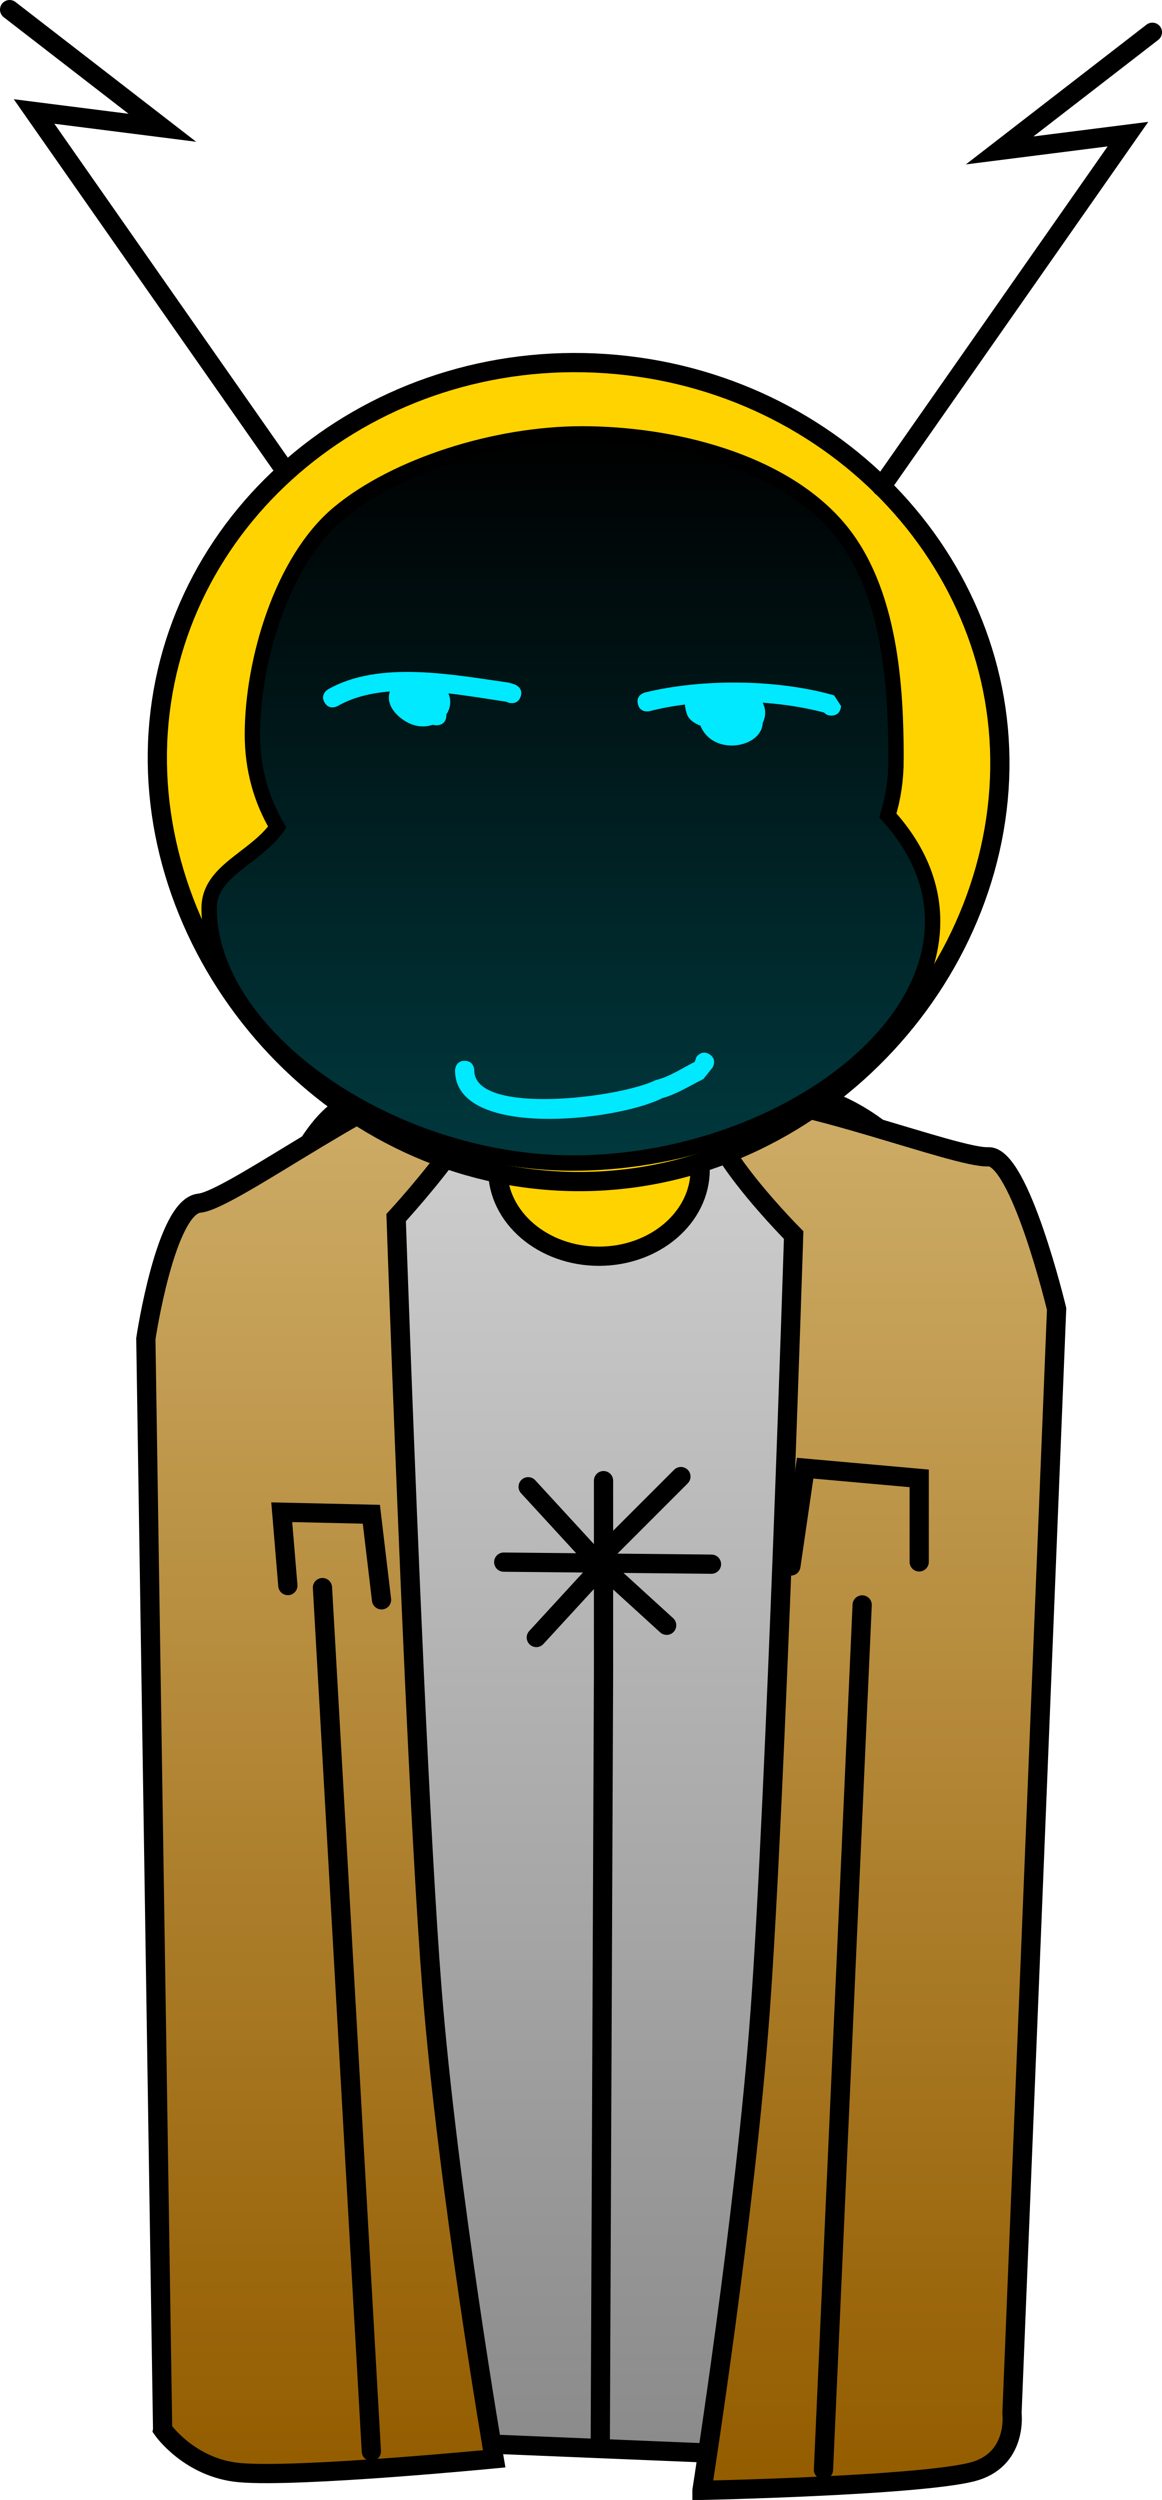 <svg version="1.1" xmlns="http://www.w3.org/2000/svg" xmlns:xlink="http://www.w3.org/1999/xlink" width="151.056" height="324.888" viewBox="0,0,151.056,324.888"><defs><linearGradient x1="319.679" y1="169.194" x2="319.679" y2="348.038" gradientUnits="userSpaceOnUse" id="color-1"><stop offset="0" stop-color="#d0d0d0"/><stop offset="1" stop-color="#8a8a8a"/></linearGradient><linearGradient x1="284.469" y1="160.49" x2="284.469" y2="347.537" gradientUnits="userSpaceOnUse" id="color-2"><stop offset="0" stop-color="#d1b16d"/><stop offset="1" stop-color="#945d00"/></linearGradient><linearGradient x1="353.881" y1="161.439" x2="353.881" y2="348.486" gradientUnits="userSpaceOnUse" id="color-3"><stop offset="0" stop-color="#d1b16d"/><stop offset="1" stop-color="#945d00"/></linearGradient><linearGradient x1="316.35" y1="84.386" x2="316.35" y2="179.142" gradientUnits="userSpaceOnUse" id="color-4"><stop offset="0" stop-color="#000000"/><stop offset="1" stop-color="#00393e"/></linearGradient></defs><g transform="translate(-242.139,-27.998)"><g stroke-miterlimit="10"><path d="M276.24,344.4l-1.955,-147.276c0,0 6.083,-25.698 15.09,-26.103c8.944,-0.402 30.145,-0.959 48.663,-1.792c20.085,-0.904 27.036,16.263 27.036,16.263l-0.476,162.547z" fill="url(#color-1)" stroke="#000000" stroke-width="2.5" stroke-linecap="butt"/><path d="M263.279,343.731l-2.181,-141.754c0,0 2.555,-17.193 6.948,-17.617c4.363,-0.421 25.267,-16.361 34.3,-17.233c9.798,-0.945 -8.71,19.109 -8.71,19.109c0,0 1.044,30.566 2.37,59.555c0.719,15.71 1.521,30.957 2.285,40.625c2.07,26.197 8.09,61.121 8.09,61.121c0,0 -25.421,2.473 -33.08,1.797c-6.527,-0.576 -10.022,-5.602 -10.022,-5.602z" fill="url(#color-2)" stroke="#000000" stroke-width="2.5" stroke-linecap="butt"/><path d="M333.394,351.636c0,0 5.628,-35.789 7.564,-62.284c2.032,-27.818 4.352,-100.849 4.352,-100.849c0,0 -17.304,-17.393 -8.144,-17.857c8.446,-0.428 29.351,7.891 33.431,7.684c4.108,-0.208 8.898,19.774 8.898,19.774l-5.802,143.528c0,0 0.782,6.131 -5.248,7.628c-7.196,1.786 -35.051,2.376 -35.051,2.376z" fill="url(#color-3)" stroke="#000000" stroke-width="2.5" stroke-linecap="butt"/><path d="M333.157,180c0,6.215 -5.891,11.253 -13.157,11.253c-7.266,0 -13.157,-5.038 -13.157,-11.253c0,-6.215 5.891,-11.253 13.157,-11.253c7.266,0 13.157,5.038 13.157,11.253z" fill="#ffd300" stroke="#000000" stroke-width="2.5" stroke-linecap="butt"/><path d="M307.622,231.007l27.005,0.265" fill="none" stroke="#000000" stroke-width="2.5" stroke-linecap="round"/><path d="M320.595,220.417v25.151l-0.421,99.604" fill="none" stroke="#000000" stroke-width="2.5" stroke-linecap="round"/><path d="M321.389,229.154l9.266,-9.266" fill="none" stroke="#000000" stroke-width="2.5" stroke-linecap="round"/><path d="M328.802,239.214l-9.002,-8.207l-9.002,-9.796" fill="none" stroke="#000000" stroke-width="2.5" stroke-linecap="round"/><path d="M320.86,231.007l-9.002,9.796" fill="none" stroke="#000000" stroke-width="2.5" stroke-linecap="round"/><path d="M344.952,231.507l1.853,-12.708l14.826,1.324v10.855" fill="none" stroke="#000000" stroke-width="2.5" stroke-linecap="round"/><path d="M354.218,236.567l-5.03,112.388" fill="none" stroke="#000000" stroke-width="2.5" stroke-linecap="round"/><path d="M284.059,234.317l6.354,112.255" fill="none" stroke="#000000" stroke-width="2.5" stroke-linecap="round"/><path d="M279.558,234.052l-0.794,-9.531l11.649,0.265l1.324,11.12" fill="none" stroke="#000000" stroke-width="2.5" stroke-linecap="round"/><path d="M372.005,130.559c-1.941,28.488 -27.928,52.929 -58.111,50.872c-30.183,-2.056 -53.131,-29.831 -51.19,-58.319c1.941,-28.488 27.982,-49.915 58.165,-47.859c30.183,2.056 53.077,26.818 51.136,55.306z" fill="#ffd300" stroke="#000000" stroke-width="2.5" stroke-linecap="butt"/><path d="M358.619,126.622c0,18.846 -18.283,26.012 -40.836,26.012c-22.553,0 -42.832,-10.34 -42.832,-29.186c0,-9.461 3.809,-22.609 11.252,-28.79c7.383,-6.131 20.35,-10.272 31.58,-10.272c11.692,0 25.83,3.465 33.274,12.145c6.915,8.064 7.561,21.015 7.561,30.091z" fill="#000000" stroke="none" stroke-width="0" stroke-linecap="butt"/><path d="M363.376,147.747c0,16.599 -22.905,31.395 -46.726,31.395c-23.821,0 -47.325,-16.519 -47.325,-33.117c0,-4.865 5.852,-6.397 8.798,-10.463c7.103,-9.805 21.689,-16.529 38.528,-16.529c23.821,0 46.726,12.116 46.726,28.715z" fill="#000000" stroke="none" stroke-width="0" stroke-linecap="butt"/><path d="M358.619,126.622c0,2.679 -0.369,5.122 -1.068,7.342c3.672,4.026 5.825,8.694 5.825,13.783l-0,-0c0,16.599 -22.905,31.395 -46.726,31.395c-23.821,0 -47.325,-16.519 -47.325,-33.117c0,-4.865 5.852,-6.397 8.798,-10.463c0.02,-0.027 0.04,-0.054 0.059,-0.082c-2.072,-3.508 -3.231,-7.527 -3.231,-12.032c0,-9.461 3.809,-22.609 11.252,-28.79c7.383,-6.131 20.35,-10.272 31.58,-10.272c11.692,0 25.83,3.465 33.274,12.145c6.915,8.064 7.561,21.015 7.561,30.091z" fill="url(#color-4)" stroke="#000000" stroke-width="2" stroke-linecap="butt"/><path d="M391.946,32.191l-19.856,15.356l16.679,-2.118l-32.035,45.802" fill="none" stroke="#000000" stroke-width="2.5" stroke-linecap="round"/><path d="M278.601,88.288l-32.035,-45.802l16.679,2.118l-19.856,-15.356" fill="none" stroke="#000000" stroke-width="2.5" stroke-linecap="round"/><path d="M334.399,165.031c1.04,0.693 0.347,1.733 0.347,1.733l-1.174,1.463c-1.776,0.878 -3.466,1.969 -5.319,2.478c-6.122,3.061 -26.959,5.293 -26.959,-3.596c0,0 0,-1.25 1.25,-1.25c1.25,0 1.25,1.25 1.25,1.25c0,5.91 18.966,3.564 23.591,1.251c1.668,-0.363 3.461,-1.555 5.068,-2.369l0.211,-0.614c0,0 0.693,-1.04 1.733,-0.347z" fill="#00e9ff" stroke="none" stroke-width="0.5" stroke-linecap="butt"/><path d="M300.161,120.839c0.008,0.094 0.006,0.195 -0.006,0.306c-0.138,1.242 -1.38,1.104 -1.38,1.104l-0.423,-0.05c-1.191,0.405 -2.69,0.246 -4.12,-0.891c-1.459,-1.159 -1.754,-2.406 -1.418,-3.447c-2.465,0.2 -4.795,0.755 -6.782,1.891c0,0 -1.085,0.62 -1.705,-0.465c-0.62,-1.085 0.465,-1.705 0.465,-1.705c6.668,-3.808 16.302,-1.881 23.48,-0.872l0.759,0.232c0,0 1.186,0.395 0.791,1.581c-0.395,1.186 -1.581,0.791 -1.581,0.791l-0.322,-0.128c-2.252,-0.328 -4.83,-0.775 -7.492,-1.078c0.423,0.959 0.265,1.947 -0.264,2.733z" fill="#00e9ff" stroke="none" stroke-width="0.5" stroke-linecap="butt"/><path d="M341.289,121.948c-0.115,3.235 -6.448,4.4 -8.095,0.361c-0.861,-0.328 -1.533,-0.839 -1.758,-1.512c-0.157,-0.471 -0.24,-0.883 -0.259,-1.241c-1.608,0.204 -3.155,0.492 -4.598,0.863c0,0 -1.213,0.303 -1.516,-0.91c-0.303,-1.213 0.91,-1.516 0.91,-1.516c7.465,-1.821 17.213,-1.737 24.589,0.371l0.907,1.382c0,0 0,1.25 -1.25,1.25c-0.467,0 -0.76,-0.175 -0.943,-0.393c-2.447,-0.649 -5.183,-1.081 -7.998,-1.287c0.469,0.897 0.405,1.828 0.01,2.633z" fill="#00e9ff" stroke="none" stroke-width="0.5" stroke-linecap="butt"/></g></g></svg>